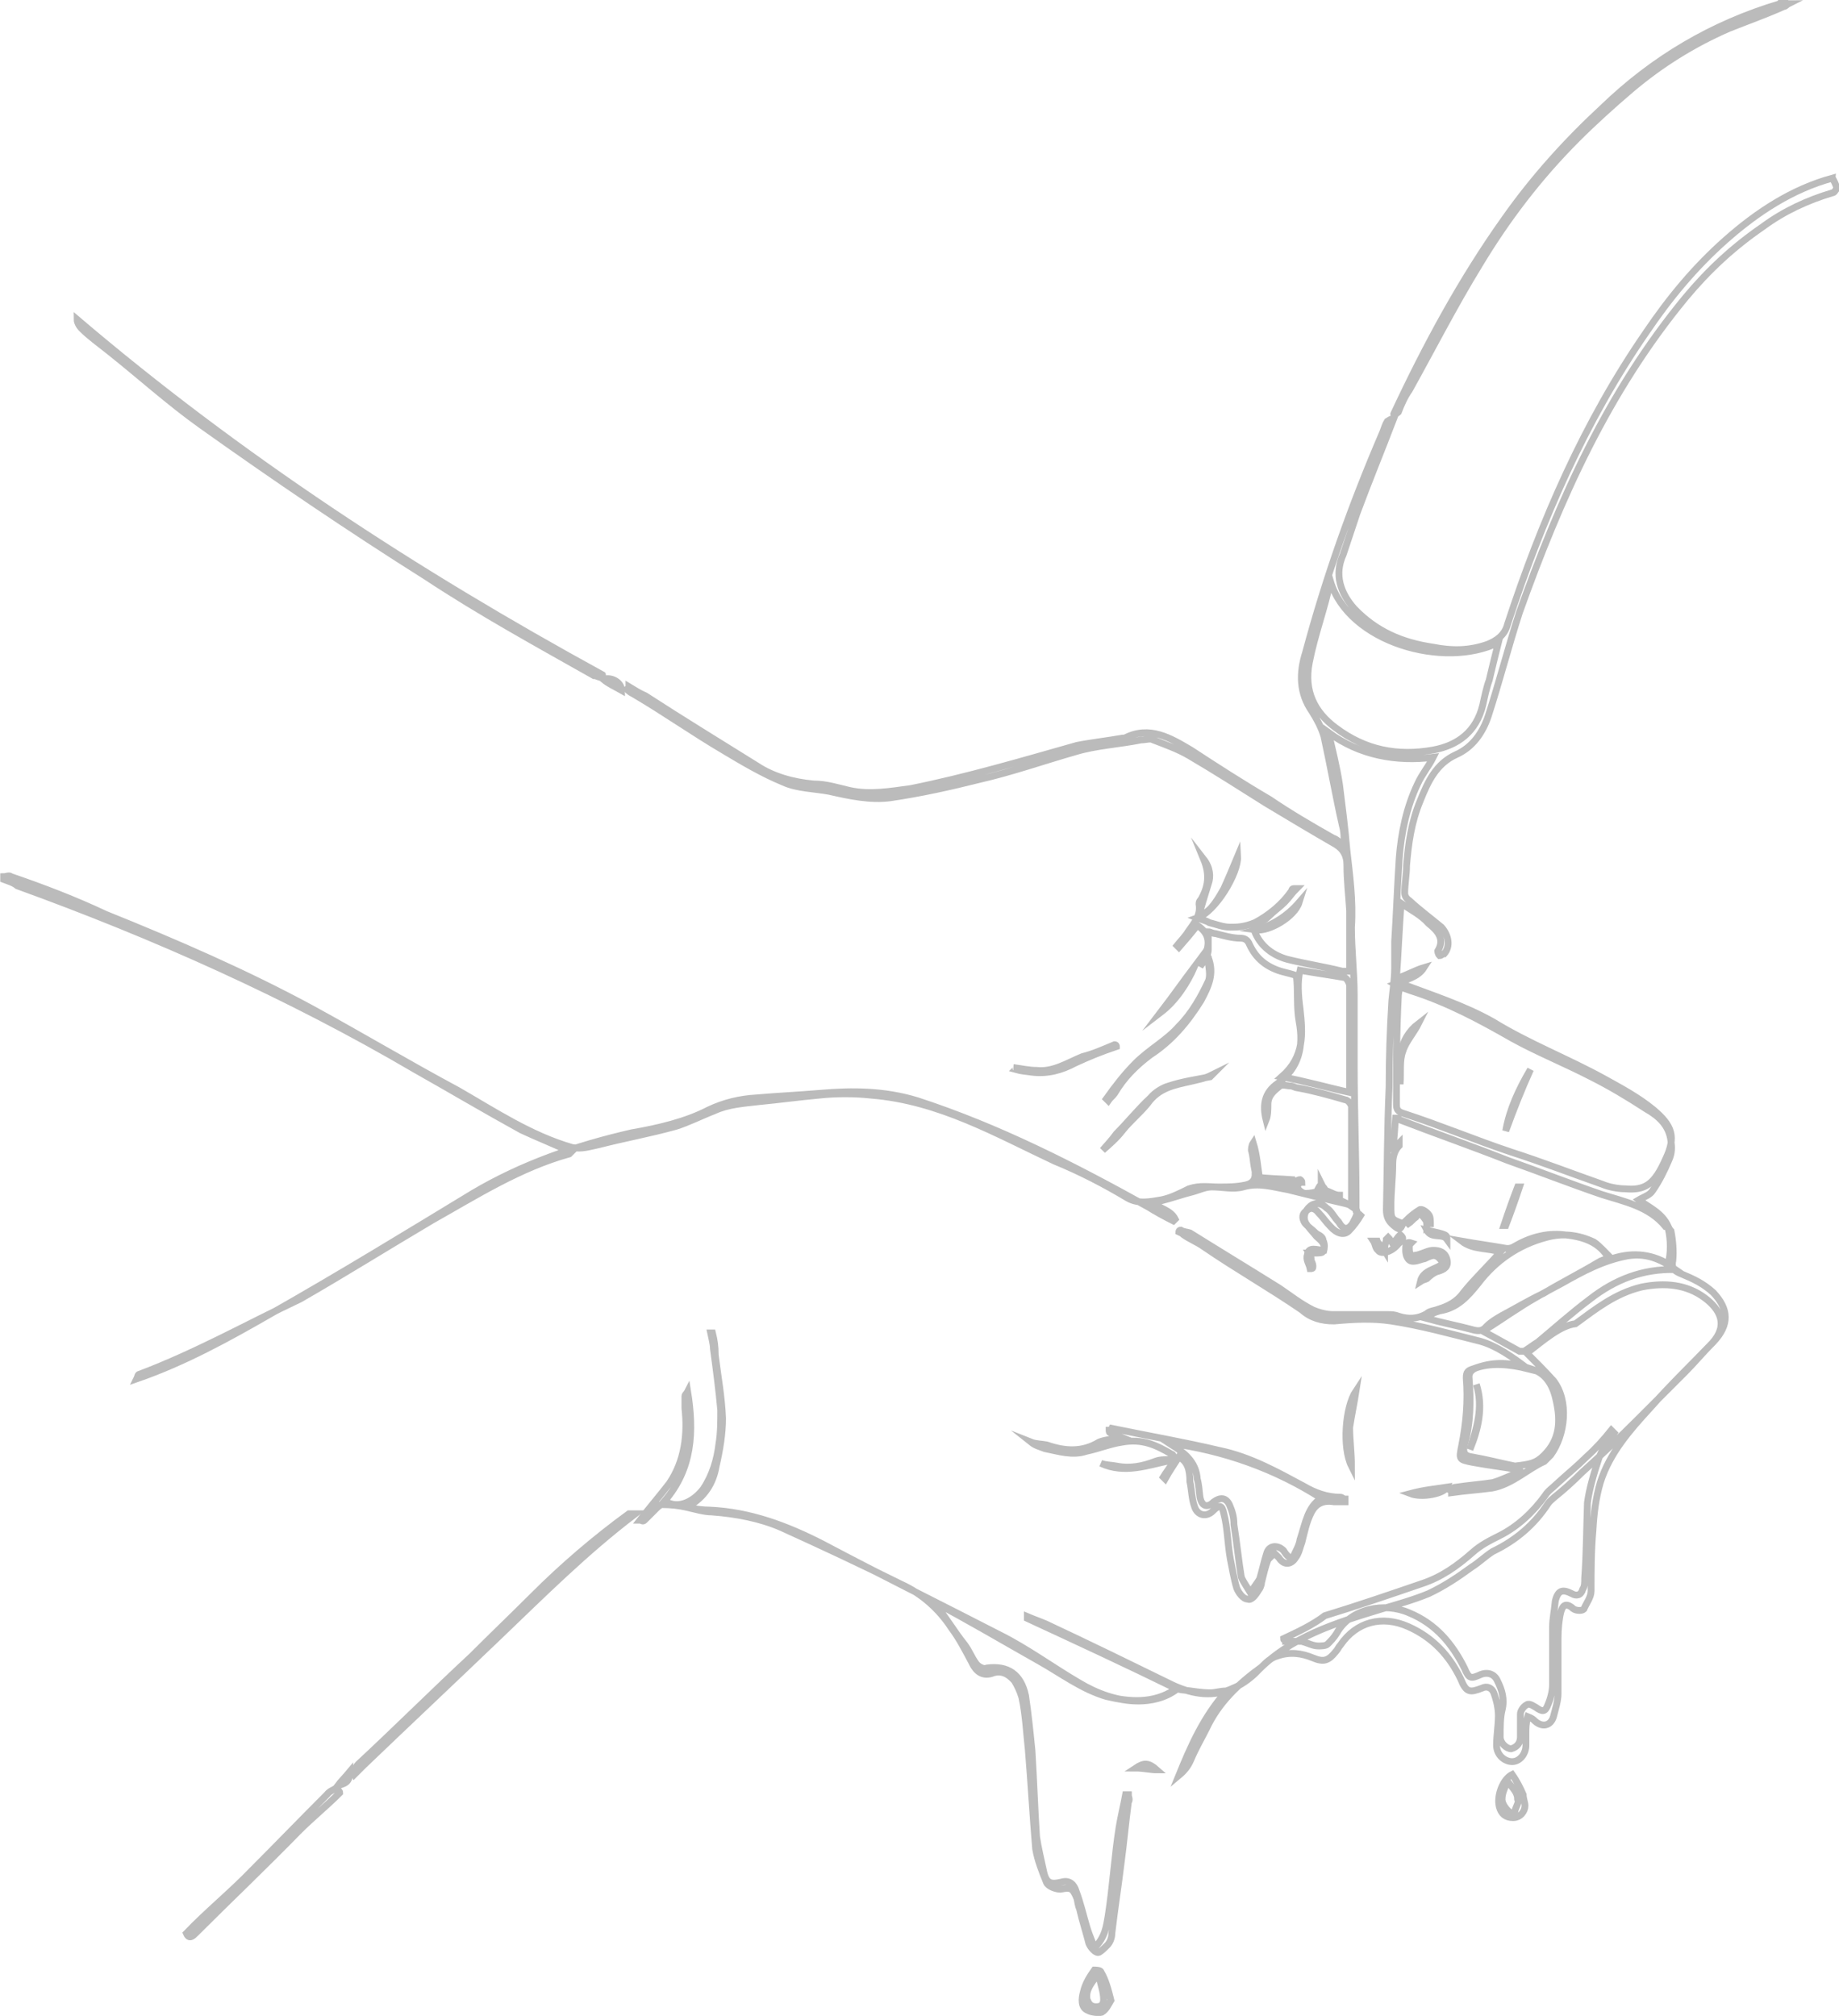 <?xml version="1.0" encoding="utf-8"?>
<!-- Generator: Adobe Illustrator 21.1.0, SVG Export Plug-In . SVG Version: 6.00 Build 0)  -->
<svg version="1.1" id="Layer_1" xmlns="http://www.w3.org/2000/svg" xmlns:xlink="http://www.w3.org/1999/xlink" x="0px" y="0px"
	 width="200.3px" height="219.6px" viewBox="0 0 200.3 219.6" style="enable-background:new 0 0 200.3 219.6;" xml:space="preserve"
	>
<style type="text/css">
	.st0{fill:none;stroke:#BBBBBB;stroke-width:0.743;stroke-miterlimit:10;}
</style>
<g id="burn-water">
	<path class="st0" d="M199.6,19.4c-4.4,1.2-8.2,3.7-11.6,6.7s-6.2,6.4-8.7,10.1c-6.7,9.7-11.4,20.5-15.1,31.8
		c-0.3,1.2-1.2,1.8-2.2,2.2c-2,0.7-3.9,0.7-5.9,0.3c-3.4-0.5-6.2-1.7-8.6-4.2c-1.5-1.7-2.2-3.7-1.2-5.9c0.5-1.5,1-3,1.5-4.5
		c1.3-3.5,2.7-6.9,4-10.3c-0.3,0-0.5,0.2-0.7,0.3c-0.2,0.3-0.3,0.7-0.5,1.2c-3.4,7.9-6.2,15.8-8.4,24c-0.7,2.2-0.7,4.4,0.7,6.4
		c0.5,0.8,1,1.7,1.3,2.7c0.7,3.2,1.3,6.6,2,9.7c0.2,0.7,0.2,1.3,0.2,2.2c-0.5-0.3-0.8-0.7-1.2-0.8c-2.3-1.3-4.7-2.7-6.9-4.2
		c-2.9-1.7-5.7-3.5-8.6-5.4c-2.2-1.3-4.5-2.7-7.2-1.3h-0.2c-1.7,0.3-3.5,0.5-5,0.8c-6,1.7-12.1,3.5-18.1,4.7
		c-2.2,0.3-4.5,0.7-6.7,0.2c-1.3-0.3-2.5-0.7-3.9-0.7c-2.2-0.2-4.4-0.8-6.2-2c-4-2.5-8.1-5-12.1-7.6c-0.7-0.3-1.3-0.7-1.8-1
		c0,0.2-0.2,0.2-0.2,0.3c0.2,0.2,0.3,0.3,0.7,0.5c3.4,2,6.5,4.2,9.9,6.2c2,1.2,4.2,2.5,6.4,3.4c1.5,0.7,3.4,0.7,5,1
		c2.2,0.5,4.5,1,6.7,0.7c3.4-0.5,6.5-1.2,9.7-2c3.5-0.8,6.9-2,10.4-3c2.3-0.7,4.7-0.8,7.2-1.3c0.5,0,1-0.2,1.3,0
		c1.3,0.5,2.7,1,3.9,1.7c2.9,1.7,5.7,3.5,8.4,5.2c2.5,1.5,5,3,7.6,4.5c0.8,0.5,1.2,1.2,1.2,2.2c0,1.7,0.2,3.4,0.3,5
		c0,2.2,0,4.4,0,6.6c-0.3,0-0.7,0-0.8,0c-2-0.5-4-0.8-6-1.3c-1.8-0.5-3.2-1.7-3.7-3.5c0.5-0.3,1.2-0.7,1.7-1.2
		c0.5-0.5,1.2-1,1.7-1.5s0.8-1,1.3-1.5c-0.2,0-0.3,0-0.3,0c-0.2,0-0.2,0.2-0.2,0.2c-1,1.5-2.5,2.7-4,3.5c-1.2,0.5-2,0.5-2.7,0.5
		c-0.8,0-1.5-0.3-2.3-0.5c-0.3-0.2-0.8-0.3-1.3-0.5c2-0.7,4.5-4.9,4.4-6.7c-0.5,1.2-1,2.4-1.5,3.5c-1,1.8-1.7,2.7-2.7,2.9
		c0.3-1.2,0.7-2.4,1-3.4c0.3-0.8,0.2-1.8-0.5-2.7c0.7,1.7,0.5,3-0.3,4.4c-0.2,0.2-0.2,0.3-0.2,0.5c0.2,1.2-0.5,2-1.2,3
		c-0.3,0.5-0.8,1-1.2,1.5l0.2,0.2c0.7-0.8,1.3-1.5,2-2.4c2,1.3,1,3,0.3,4.5c0.2-0.3,0.5-0.7,0.7-0.8h0.2c0,0.8,0.3,1.7,0,2.4
		c-0.8,1.7-1.8,3.5-3.2,4.9c-1.3,1.5-3.2,2.5-4.7,4c-1.2,1.2-2.2,2.5-3.2,3.9l0.2,0.2c0.2-0.3,0.5-0.5,0.7-0.8c1-1.7,2.3-3,3.9-4.2
		c2.3-1.5,4-3.5,5.5-5.9c0.8-1.5,1.5-2.9,0.8-4.7c-0.2-0.2,0-0.5,0-0.8c0-0.7,0-1.3,0-2c0.2,0,0.5,0.2,0.8,0.2
		c0.8,0.2,1.8,0.5,2.7,0.5c0.5,0,0.8,0.2,1,0.7c0.7,1.5,1.8,2.4,3.4,2.9c0.7,0.2,1.3,0.3,1.7,0.5c0.2,1.7,0,3.4,0.3,5
		c0.5,2.7,0,5-2.3,6.7c-1.5,1-1.7,2.4-1.3,4c0.2-0.5,0.2-1.2,0.2-1.7c0-1,0.7-1.5,1.3-2c0.3-0.2,0.8,0,1.2,0c0.2,0,0.5,0.2,0.7,0.2
		c1.7,0.3,3.5,0.8,5.2,1.3c0.3,0,0.7,0.5,0.7,0.8c0,3.5,0,7.1,0,10.8c-1-0.7-2.3-0.8-3-2c-0.2-0.2-0.2-0.3-0.3-0.5
		c0,0.2-0.2,0.3-0.3,0.5c0.2,0,0.2,0.2,0.3,0.3c-0.7,0.2-1.2,0.3-1.7,0.3c-0.3,0-0.7-0.3-0.8-0.5c-0.2-0.2,0-0.5,0.2-0.7h0.2
		c0-0.2-0.2-0.3-0.2-0.3c-0.2,0-0.5,0.2-0.7,0.3l-0.2,0.2c-1.2-0.2-2.3-0.3-3.5-0.5c-0.2-1.3-0.3-2.7-0.7-4
		c-0.2,0.3-0.2,0.7-0.2,0.8c0.2,0.7,0.2,1.3,0.3,1.8c0.3,1.2,0,1.8-1,2c-1,0.2-1.8,0.2-2.9,0.2c-1,0-2-0.2-3.2,0.2c-1,0.5-2,1-3,1.2
		c-1.2,0.2-2.5,0.5-3.7-0.2c-2.5-1.5-5.2-2.9-7.9-4c-6.4-3-12.6-6.6-20-7.2c-1.8-0.2-3.9-0.2-5.7,0c-2.2,0.2-4.4,0.5-6.5,0.7
		c-1.7,0.2-3.4,0.3-4.9,1c-1.3,0.5-2.9,1.3-4.2,1.7c-2.9,0.8-5.7,1.3-8.4,2c-1,0.2-1.8,0.5-2.9,0.3c-4.5-1.3-8.4-3.9-12.4-6.2
		c-5.4-2.9-10.6-6-15.9-8.9c-7.2-3.9-14.8-7.2-22.5-10.3C8.1,98,4.7,96.7,1.2,95.5c-0.2-0.2-0.5,0-0.8,0c0,0.2,0,0.2,0,0.3
		c0.5,0.2,1,0.3,1.5,0.7c14.9,5.4,29.5,11.9,43.3,20c3.9,2.2,7.6,4.4,11.6,6.6c1.7,0.8,3.5,1.5,5.4,2.4l-0.2,0.2
		c-5.4,1.5-10.1,4.5-14.9,7.2c-4.9,2.9-9.7,5.9-14.4,8.6c-5.7,2.7-11.4,5.9-17.5,8.2c-0.2,0-0.2,0.3-0.3,0.5
		c5.2-1.8,9.9-4.4,14.6-7.1c7.4-4.2,14.6-8.6,22-13.1c5.4-3.2,11.2-5.2,17.3-6.6c2.9-0.5,5.9-1.2,8.4-2.5c1.7-0.8,3.4-1.2,5.2-1.3
		c2.3-0.2,4.5-0.3,6.9-0.5c3.5-0.3,7-0.3,10.6,0.8c8.9,2.9,17.1,7.1,25.2,11.6c0.8,0.5,1.7,1,2.7,1.5l0.2-0.2
		c-0.5-1-1.8-1.2-2.5-1.8c0.3,0,0.7-0.2,1-0.2c1.2-0.3,2.3-0.7,3.5-1c0.7-0.2,1.3-0.5,2-0.5c1.2,0,2.3,0.3,3.4,0
		c1.7-0.5,3.2,0,4.9,0.3c2,0.5,4,1,6.2,1.5c0.7,0.2,1.3,0.3,1.3,1c0,0.3-0.3,0.8-0.5,1.2c-0.5,0.7-1,0.7-1.5-0.2
		c-0.5-0.5-0.8-1.2-1.3-1.5c-0.5-0.5-1.2-0.7-1.8-0.2s-0.8,1.2-0.5,1.8c0.3,0.5,0.8,1,1.2,1.5c0.3,0.3,1,0.7,0.8,1.5
		c-0.7,0-1.7-0.5-1.8,0.5c-0.2,0.5,0.2,1,0.3,1.5c0.2,0,0.3,0,0.3-0.2c0-0.2,0-0.3-0.2-0.7c0-0.3,0-0.5-0.2-0.8c0.2,0,0.5,0,0.7,0
		c0.3,0,0.8,0,0.8-0.2c0.2-0.3,0.2-0.8,0-1.2c0-0.3-0.3-0.5-0.7-0.7c-0.5-0.5-1-0.8-1.3-1.2c-0.3-0.5-0.3-1,0.2-1.3
		c0.5-0.5,1-0.2,1.3,0.2c0.5,0.5,0.8,1,1.3,1.5c0.7,0.8,1.5,1,2,0.5c0.5-0.5,1-1.2,1.3-1.7c-0.2-0.2-0.5-0.3-0.5-0.5
		c0-0.5,0-1,0-1.5c0-4.7-0.2-9.4-0.2-14.3c0-2.5,0-5,0-7.7c0-2.5-0.3-4.9-0.3-7.4c0.2-2.9-0.2-5.7-0.5-8.4c-0.2-2.4-0.5-4.7-0.8-7.1
		c-0.3-2-0.8-3.9-1.2-5.7c3.4,2.5,7.4,3.2,11.4,2.7c-0.5,1-1.2,1.8-1.7,2.9c-1.2,2.5-1.8,5.4-2,8.1c-0.2,3-0.3,6-0.5,9.1
		c0,1,0,1.8,0,2.9c0,1.2-0.2,2.4-0.3,3.5c-0.2,3.2-0.3,6.2-0.3,9.4c-0.2,4.5-0.2,8.9-0.3,13.4c0,0.7,0.2,1.2,0.8,1.7s0.7,0.5,1-0.2
		c-1.3-0.5-1.3-0.5-1.3-2s0.2-3,0.2-4.5c0-0.8,0.2-1.5,0.7-2c0,0,0-0.2,0-0.3c-0.2,0.2-0.3,0.3-0.7,0.5c0.2-1.2,0.2-2.2,0.3-3.2
		c0.2,0,0.3,0,0.5,0.2c3.9,1.5,7.9,2.9,11.7,4.4c3.4,1.2,6.7,2.5,10.2,3.7c2.5,0.8,5.2,1.3,7,3.5c0,0,0.2,0,0.3,0
		c-0.7-1.5-2-2-3.2-2.9c0.5-0.3,1.2-0.5,1.5-1c0.7-1,1.3-2.2,1.8-3.4c0.3-0.7,0.3-1.3,0.2-2c-0.2-1.7-1.3-2.7-2.7-3.5
		c-2-1.3-4-2.5-6-3.5c-2.9-1.5-5.9-2.7-8.6-4.2c-3.5-2-7-3.9-11.1-5.2c-0.5-0.2-1-0.3-1.7-0.7c1.2-0.5,2.5-0.7,3.2-1.8
		c-1,0.3-1.8,0.8-3,1.2c0.2-2.9,0.3-5.4,0.5-8.2c1.2,0.8,2.2,1.3,3,2.2c1,0.8,1.8,1.7,1,3c0,0,0,0.3,0.2,0.5c0.2,0,0.3-0.2,0.5-0.2
		c0.7-0.8,0.5-2-0.3-2.9c-1.2-1-2.3-1.8-3.5-2.9c-0.3-0.2-0.5-0.5-0.5-0.8c0-1,0.2-2,0.2-3c0.2-2.4,0.5-4.7,1.5-7.1
		c0.8-2,1.7-4,3.9-5c1.8-0.8,2.9-2.4,3.5-4.2c1.2-3.7,2.2-7.6,3.4-11.3c4.4-12.3,9.6-24,18.1-34.3c2.5-3,5.2-5.5,8.4-7.7
		c2.3-1.7,4.9-2.9,7.6-3.7c0.2,0,0.3-0.3,0.5-0.5C199.7,19.5,199.6,19.5,199.6,19.4z M140.7,129.3c-1.3-0.3-2.7-0.7-4-0.8
		c0-0.2,0-0.2,0-0.3c1.3,0.2,2.7,0.2,4,0.3V129.3z M145.9,130.6c-0.8-0.2-1.7-0.3-2.7-0.7c1.2-0.7,1.8,0.3,2.7,0.3
		C145.9,130.4,145.9,130.4,145.9,130.6z M147,107.4c0,2.7,0,5.2,0,7.9c0,1.2,0,2.4,0,3.7c-2.3-0.5-4.7-1.2-7.4-1.7
		c2.5-2.2,2.3-4.7,2-7.4c-0.2-1.5-0.3-3,0-4.2c1.7,0.3,3.2,0.5,4.9,0.8C146.7,106.6,147,107.1,147,107.4z M152.3,108.6
		c0-0.5,0.2-1,0.2-1.5c3.4,1.3,6.9,2.4,10.1,4.2c3.9,2.4,8.1,4,12.1,6.2c1.8,1,3.7,2,5.4,3.4c2,1.7,2.5,2.9,1.3,5.4
		c-1.2,2.7-2.2,3.4-4.4,3.2c-0.8,0-1.8-0.2-2.5-0.5c-3.4-1.2-6.5-2.4-9.9-3.5c-3.9-1.3-7.7-2.9-11.7-4.2c-0.7-0.2-0.8-0.5-0.8-1
		C152.1,116.3,152.1,112.5,152.3,108.6z M162.2,74.1c-0.3,0.8-0.5,1.8-0.7,2.7c-0.7,2.9-2.7,4.4-5.4,4.9c-3.9,0.7-7.4,0-10.6-2.4
		c-2.3-1.7-3.5-4-2.9-7.1s1.7-5.9,2.3-8.9c2,6.7,12.4,9.6,18.3,6.7C162.8,71.6,162.5,72.8,162.2,74.1z"/>
	<path class="st0" d="M166.3,147.4c1,1,2,2,2.9,3c1.7,2.2,1.3,5.9-0.3,8.1c-0.2,0.2-0.5,0.5-0.7,0.7c-1.8,0.8-3.5,2.5-5.7,2.9
		c-1.5,0.2-3,0.3-4.4,0.5c0-0.2,0-0.2-0.2-0.3c0.2-0.2,0.5-0.3,0.7-0.3c1.3-0.2,2.7-0.3,4-0.5c1-0.3,2-0.8,3-1.2c0,0,0-0.2-0.2-0.2
		c-1.7-0.3-3.4-0.5-5-0.8c-1.5-0.3-1.5-0.3-1.2-1.8c0.5-2.5,0.7-4.9,0.5-7.4c0-0.7,0.2-0.8,0.8-1c1.8-0.7,3.9-0.5,5.9,0
		c-1.7-1.3-3.4-2.5-5.2-3c-3.2-0.8-6.4-1.7-9.7-2.2c-2-0.3-4-0.2-6.2,0c-1.3,0-2.5-0.3-3.5-1.2c-3.5-2.4-7.2-4.5-10.7-6.9
		c-0.7-0.5-1.5-0.8-2.2-1.3c-0.2-0.2-0.3-0.2-0.5-0.3c0,0,0-0.2,0.2-0.2c0.3,0.2,0.7,0.2,1,0.3c3.2,2,6.5,4,9.7,6
		c1.2,0.8,2.3,1.7,3.7,2.4c0.7,0.3,1.5,0.5,2.2,0.5c2,0,3.9,0,5.9,0c0.5,0,0.8,0,1.3,0.2c1,0.3,2,0.3,3-0.3c0.3-0.3,0.8-0.3,1.3-0.5
		c1-0.3,2-0.8,2.7-1.8c1.2-1.5,2.7-2.9,4-4.4c-1.3-0.5-2.9-0.2-4.2-1.2c1.7,0.3,3.2,0.5,4.9,0.8c0.2,0,0.5,0,0.8-0.2
		c1.7-1,3.5-1.5,5.4-1.3c2,0.2,3.9,0.7,5,2.7c2.2-0.8,4.4-0.7,6.4,0.5c0.3-1.3,0.3-2.5,0-3.9c0.2,0.2,0.3,0.3,0.3,0.3
		c0.2,1,0.3,2.2,0.2,3.2c-0.2,1,0.3,1.2,1,1.5c1.2,0.5,2.3,1,3.4,2c1.7,1.8,1.8,3.5,0,5.4c-2.3,2.4-4.7,4.7-6.9,7.2
		c-2.2,2.4-4.4,4.9-5.4,8.1c-0.5,1.7-0.7,3.4-0.8,5.2c-0.2,2.2-0.2,4.4-0.2,6.6c0,0.7-0.5,1.3-0.8,2c-0.2,0.2-1,0.2-1.3-0.2
		c-0.7-0.5-1-0.2-1.2,0.5c-0.2,0.8-0.3,1.8-0.3,2.9c0,2,0,4,0,6c0,0.8-0.3,1.7-0.5,2.5c-0.3,1-1.2,1.2-2,0.5
		c-0.2-0.2-0.3-0.3-0.8-0.5c-0.2,0.7-0.2,1.3-0.2,1.8c0,0.5,0,1,0,1.3c0,1-0.7,1.8-1.5,1.8c-0.8,0-1.7-0.7-1.7-1.8
		c0-1,0.2-2.2,0.2-3.2c0-0.8-0.2-1.7-0.5-2.5c-0.2-0.5-0.7-0.8-1.3-0.5c-1.3,0.5-1.7,0.5-2.3-1c-1.2-2.5-3-4.5-5.7-5.7
		c-2.9-1.3-5.7-0.5-7.4,2c-0.2,0.2-0.3,0.5-0.5,0.7c-0.8,1-1.3,1.2-2.5,0.7c-1.2-0.5-2.5-0.7-3.9-0.2c-0.7,0.2-1.2,0.7-1.7,1.2
		c-2.5,1.8-4.7,3.9-6,6.7c-0.5,1-1.2,2.2-1.7,3.4c-0.3,0.7-0.7,1.2-1.3,1.7c1.3-3.2,2.7-6.4,5.2-9.2c-0.7,0-1.2,0.2-1.8,0.2
		c-1,0-2-0.2-2.9-0.3c-0.3,0-0.7-0.2-1,0c-2.3,1.5-4.9,1.3-7.4,0.7c-2.7-0.8-4.9-2.5-7.4-3.9c-3.9-2.2-7.6-4.4-11.4-6.4l0,0
		c1.2,1.5,2.2,3.2,3.4,4.7c0.5,0.7,0.7,1.3,1.2,2c0.2,0.3,0.8,0.7,1.2,0.5c2.3-0.3,3.7,0.7,4.2,3c0.3,2,0.5,4,0.7,6
		c0.2,3.2,0.3,6.4,0.5,9.4c0.2,1.3,0.5,2.5,0.8,3.9c0.3,1.2,0.8,1.3,2,1c0.8-0.2,1.3,0.3,1.5,1c0.5,1.3,0.8,2.7,1.2,4
		c0.2,0.7,0.5,1.3,0.8,2.2c1.2-1.2,1.3-2.4,1.5-3.5c0.5-3.2,0.7-6.6,1.2-9.7c0.2-1.2,0.5-2.4,0.7-3.5c0.2,0,0.2,0,0.3,0
		c0,0.3,0.2,0.5,0,0.8c-0.3,2.2-0.5,4.5-0.8,6.7c-0.3,2.5-0.7,5-1,7.6c0,0.5-0.2,1-0.5,1.3s-0.8,0.8-1,0.8c-0.3,0-0.8-0.5-1-1
		c-0.3-1.2-0.7-2.4-1-3.7c-0.2-0.5-0.2-0.8-0.3-1.2c-0.5-1.2-0.7-1.2-1.8-1c-0.5,0-1.3-0.3-1.5-0.7c-0.5-1.2-1-2.5-1.2-3.7
		c-0.3-3.5-0.5-7.2-0.8-10.8c-0.2-1.8-0.3-3.9-0.7-5.7c-0.2-0.7-0.5-1.3-0.8-1.8c-0.7-0.8-1.5-1.2-2.5-0.8c-1,0.3-1.7-0.2-2.2-1.3
		c-0.7-1.3-1.3-2.5-2.2-3.7c-1.3-2-3.2-3.7-5.4-4.7c-4.4-2.2-8.7-4.2-13.1-6.2c-2.3-1-4.9-1.5-7.6-1.7c-0.8,0-1.8-0.3-2.7-0.5
		c-0.8-0.2-1.8-0.3-2.7-0.3c-0.2,0-0.5,0.3-0.7,0.5c-0.3,0.3-0.8,0.8-1.2,1.2c-0.2,0.2-0.3,0-0.5,0c1-1.3,2.2-2.7,3.2-4
		c1.7-2.5,2-5.4,1.7-8.2c0-0.5,0-1,0-1.3c0-0.2,0.2-0.3,0.3-0.5c0.7,4.4,0.5,8.4-2.5,11.9c1.5,1,3.2,0,4.2-1.3
		c1-1.5,1.5-3.2,1.7-4.9c0.2-1.2,0.2-2.4,0.2-3.7c-0.2-2.2-0.5-4.5-0.8-6.7c0-0.5-0.2-1.2-0.3-1.7h0.2c0.2,0.8,0.3,1.5,0.3,2.4
		c0.3,2.4,0.7,4.5,0.8,6.9c0,1.7-0.3,3.5-0.7,5.2c-0.3,1.8-1.2,3.4-3.2,4.5c1,0.2,1.8,0.3,2.5,0.3c4.4,0.2,8.4,1.7,12.3,3.7
		c6.4,3.4,12.9,6.6,19.3,9.9c3,1.5,5.7,3.5,8.6,5.2c2,1.2,4.2,2,6.5,2c1.3,0,2.9-0.3,4.2-1.3c-5.5-2.7-10.9-5.2-16.3-7.7v-0.2
		c0.7,0.3,1.3,0.5,2,0.8c4.7,2.2,9.2,4.4,13.9,6.7c2.2,1,4.4,1.3,6.5,0.3c0.8-0.3,1.8-1,2.5-1.7c3.7-3.9,8.7-5.4,13.6-6.9
		c1.7-0.5,3.5-1,5.2-1.7c1.7-0.8,3.2-1.8,4.7-2.9c0.8-0.5,1.5-1.2,2.3-1.7c2.5-1.2,4.5-2.9,6-5.2c0.2-0.3,0.5-0.5,0.7-0.7
		c1-0.8,2-1.7,3-2.7c2-1.8,4-3.7,6-5.7c1.7-1.7,3.5-3.5,5.2-5.2c1-1,2-2.2,3-3.2c1.8-2,0.8-3.7-0.8-4.9c-2-1.5-4.4-1.7-6.9-1.2
		c-2.9,0.7-5,2.4-7.2,4C169.9,144.4,168,146.1,166.3,147.4z M139.8,178.5c0,0.2,0.2,0.2,0.2,0.3c0.7,0,1.3,0,1.8,0
		c0.7,0.2,1.2,0.5,1.8,0.5c0.3,0,0.8,0,1-0.2c0.3-0.3,0.7-0.7,1-1.2c1.5-2.7,5.2-3.4,7.9-2.2c2.9,1.2,4.7,3.4,6,6
		c0.5,1.2,0.7,1.2,1.8,0.7c0.8-0.3,1.5,0,1.8,0.7c0.5,1,0.8,2,0.5,3.2c-0.2,0.8-0.2,1.8-0.2,2.9c0,0.7,0.7,1.3,1.2,1.3
		c0.7-0.2,1-0.7,1-1.3c0-0.8,0-1.7,0-2.5c0-0.3,0.3-0.8,0.7-1c0.3-0.2,0.8,0.2,1,0.3c0.7,0.5,1,0.5,1.3-0.3c0.3-0.7,0.5-1.5,0.5-2.2
		c0-2,0-4,0-6.2c0-1,0.2-1.8,0.3-2.9c0.3-1.2,0.8-1.3,1.8-0.8c0.5,0.3,1,0.2,1.2-0.5c0.2-0.3,0.2-0.7,0.2-1.2
		c0.2-2.7,0.2-5.5,0.3-8.2c0.2-1.5,0.7-3.2,1.2-4.7c0.3-1,1-2,1.7-2.9c-0.2-0.2-0.2-0.2-0.3-0.3c-0.8,1-1.7,2-2.7,2.9
		c-1,1-2,1.8-3.2,2.9c-0.5,0.5-1,0.8-1.3,1.3c-1.3,1.8-3,3.4-5,4.4c-1,0.5-2,1-2.9,1.8c-1.7,1.5-3.4,2.7-5.5,3.4
		c-3.5,1.2-7,2.4-10.6,3.5C143,177,141.3,177.8,139.8,178.5z M165,159.7c1.7-0.2,2.3-0.3,3.2-1.2c1.7-1.7,1.8-3.7,1.3-5.9
		c-0.3-1.5-1-2.9-2.5-3.4c-2-0.7-4-1-6.2-0.2c-0.5,0.2-0.8,0.5-0.8,1c0.2,2.5,0.2,5-0.5,7.4c-0.2,0.8,0,1.2,0.8,1.3
		C162,159,163.5,159.4,165,159.7z M155.3,143.6c1.8,0.5,3.4,0.8,4.9,1.2c0.7,0.2,1.2,0.3,1.7-0.3c0.5-0.5,1-0.8,1.7-1.2
		c1.5-0.8,3-1.7,4.5-2.4c2-1.2,4-2.2,6-3.4c0.3-0.2,0.7-0.3,1.3-0.5c-0.7-0.7-1.2-1.3-1.8-1.7c-1.7-0.8-3.4-1-5.2-0.5
		c-3,0.8-5.5,2.5-7.4,5c-1.2,1.5-2.3,2.7-4.2,3C156.1,143,155.8,143.2,155.3,143.6z M182.5,138.3c-1.7-1.2-3.2-1.8-5.2-1.5
		c-2.7,0.5-4.9,1.7-7.2,3c-1.5,0.8-3.2,1.7-4.7,2.7c-1.3,0.8-2.5,1.7-3.9,2.5c1.5,0.8,2.7,1.5,4,2.2c0.2,0,0.3,0,0.5,0
		c0.5-0.3,1-0.7,1.5-1c1.8-1.5,3.7-3.2,5.7-4.7C175.9,139.4,178.9,138.2,182.5,138.3z"/>
	<path class="st0" d="M128.4,158.7c-0.5,0.8-1,1.5-1.5,2.4l-0.2-0.2c0.3-0.5,0.7-1,1-1.5c0-0.2,0-0.2-0.2-0.3
		c-2.5,0.5-5,1.5-7.6,0.3c0.5,0.2,1.2,0.2,1.7,0.3c1.5,0.3,2.9,0,4.2-0.5c0.5-0.2,1-0.2,1.5-0.2c0.2,0,0.3-0.2,0.5-0.3
		c0,0,0-0.3-0.2-0.3c-1.7-1-3.2-1.7-5.4-1.3c-1.3,0.2-2.5,0.7-3.9,1c-1.5,0.5-3,0-4.5-0.3c-0.5-0.2-1-0.3-1.5-0.7
		c0.5,0.2,1.2,0.2,1.7,0.3c2,0.7,3.9,0.8,5.7-0.3c0.7-0.3,1.5-0.3,2.5-0.5c-0.5-0.2-0.8-0.3-1.2-0.5c-0.2,0-0.2-0.2-0.2-0.3
		c0.2,0,0.3-0.2,0.3-0.2c3.9,0.8,7.9,1.5,11.7,2.4c3.4,0.7,6.4,2.4,9.2,3.9c1.2,0.7,2.5,1.2,4,1.2c0.2,0,0.3,0.2,0.5,0.2
		c0,0.2,0,0.2,0,0.3c-0.3,0-0.8,0-1.2,0c-1.2-0.2-2,0.2-2.5,1.2c-0.5,1-0.7,2-1,3.2c-0.2,0.5-0.3,1.2-0.7,1.7
		c-0.5,0.8-1.3,0.8-1.8,0c-0.2-0.2-0.3-0.3-0.5-0.5c-0.2,0.2-0.5,0.5-0.7,0.7c-0.3,0.8-0.5,1.7-0.7,2.5c0,0.3-0.2,0.7-0.3,0.8
		c-0.3,0.5-0.8,1.2-1.2,1c-0.5,0-1-0.7-1.2-1.2c-0.3-1-0.5-2.2-0.7-3.2c-0.3-1.7-0.3-3.4-0.7-4.9c-0.2-1-0.5-1-1.2-0.3
		c-0.7,0.7-1.7,0.5-2-0.5c-0.3-0.8-0.3-1.8-0.5-2.7C129.6,160,129.3,159.2,128.4,158.7z M143.9,163.2c-5-3.2-10.6-5.2-16.6-6
		c0.3,0.2,0.5,0.3,0.8,0.5c1.2,0.8,2.2,1.8,2.3,3.4c0.2,0.7,0.2,1.3,0.3,2c0.2,1,0.8,1.2,1.5,0.5c0.7-0.5,1.3-0.5,1.7,0.3
		c0.3,0.7,0.5,1.3,0.5,2.2c0.3,1.8,0.5,3.9,0.8,5.7c0.2,0.5,0.7,1.2,1,1.7c0.3-0.5,0.7-1,1-1.5c0.3-1,0.5-2,0.8-2.9
		c0.3-0.8,1.2-0.8,1.8-0.2c0.2,0.3,0.3,0.5,0.7,0.8c0.2,0,0.2,0,0.3,0c0.3-0.7,0.7-1.3,0.8-2C142.2,165.9,142.4,164.2,143.9,163.2z"
		/>
	<path class="st0" d="M65.5,73.8c-0.3,0-0.5-0.2-0.8-0.2c-6.2-3.5-12.4-6.9-18.3-10.8C38,57.5,29.9,52,21.9,46.3
		c-3.5-2.5-6.7-5.4-10.1-8.1c-1-0.8-2-1.5-2.9-2.4c-0.3-0.3-0.5-0.7-0.5-1c17.6,15,36.9,27.6,57.2,38.7
		C65.7,73.5,65.5,73.6,65.5,73.8z M152.3,44.9c0.3-0.8,0.7-1.7,1.2-2.4c2.5-4.5,4.9-9.2,7.6-13.6c3-5,6.5-9.6,10.7-13.8
		c1.8-1.8,3.9-3.7,5.9-5.4c3.2-2.7,6.7-4.9,10.6-6.6c2-0.8,4-1.5,6-2.4c0.2,0,0.3-0.2,0.5-0.3c-0.2,0-0.3-0.2-0.7-0.2
		c0,0-0.2,0-0.2,0.2c-7.4,2.2-13.8,6-19.3,11.3c-4,3.7-7.6,7.7-10.7,12.1c-4.7,6.6-8.6,13.8-12.1,21.3
		C151.7,45.1,152.1,45.1,152.3,44.9z M38.6,193.3c0.3-0.3,0.7-0.7,1-1c4.9-4.7,9.9-9.4,14.8-14.1c4.7-4.5,9.4-9.2,14.8-13.3
		c-0.3,0-0.5,0-0.7,0c-3.7,2.7-7.2,5.7-10.4,8.9c-2.2,2.2-4.5,4.4-6.7,6.6c-4.2,3.9-8.2,7.9-12.4,11.8c-0.2,0.2-0.3,0.5-0.5,0.8
		C38.5,193.1,38.5,193.1,38.6,193.3z M36.6,194.8c-0.3,0.2-0.7,0.3-1,0.7c-2.7,2.7-5.4,5.5-8.1,8.2c-2.3,2.4-4.9,4.5-7.2,6.9
		c0.3,0.7,0.7,0.3,1,0c3.7-3.7,7.6-7.4,11.2-11.1c1.5-1.5,3-2.7,4.5-4.2C37,195.1,36.8,195,36.6,194.8z M119.9,214.8
		c0-0.2-0.7-0.2-0.7-0.2c-0.5,0.7-1,1.5-1.2,2.4c-0.2,0.7-0.3,1.7,0.5,2c0.3,0.2,1.2,0.3,1.5,0.2c0.5-0.3,0.7-0.8,1-1.3
		C120.7,216.7,120.4,215.6,119.9,214.8z M120.2,217.8c0,0.5-0.2,0.8-0.8,0.8s-0.8-0.3-1-0.8c-0.2-1,0.5-1.8,1-2.5c0.2,0,0.2,0,0.3,0
		C119.9,216.2,120.2,217,120.2,217.8z M163.3,196.8c0.2,0.8,0.7,1.2,1.5,1.2s1.3-0.7,1.3-1.3c0-0.3-0.2-0.8-0.2-1.2
		c-0.3-0.7-0.7-1.5-1.2-2.2C163.7,193.8,163,195.6,163.3,196.8z M165.3,196c0.2,0.3-0.2,0.8-0.3,1.3c0,0.2-0.7,0.2-0.7,0
		c-0.3-0.3-0.7-0.8-0.7-1.3c0-0.7,0.3-1.2,0.5-1.8h0.2C164.8,194.8,165.3,195.3,165.3,196z M153.1,136.2c0,0.5,0.2,1.2,0.8,1.2
		c0.5,0,0.8-0.2,1.3-0.3c1-0.5,1.3-0.5,2,0.5c-0.7,0.7-2.2,0.7-2.5,2c0.3-0.2,0.5-0.2,0.7-0.3c0.3-0.3,0.8-0.7,1.2-0.8
		c0.7-0.2,1.2-0.5,1-1.3c-0.2-0.8-0.8-1-1.5-1c-0.5,0-1,0.3-1.7,0.5c-0.2,0-0.7,0.2-0.7,0c-0.2-0.2-0.2-0.5-0.2-0.8
		c0-0.2,0-0.3,0.2-0.5C153.1,135.2,153.1,135.7,153.1,136.2z M131.8,117.3c-1.5,0.3-3,0.5-4.5,1c-0.7,0.2-1.5,0.7-2,1.3
		c-1.3,1.2-2.5,2.7-3.7,3.9c-0.5,0.7-1,1.2-1.5,1.8c0.8-0.7,1.5-1.3,2.2-2.2c0.8-1,1.8-1.8,2.7-2.9c1.2-1.7,2.9-2,4.7-2.4
		c0.8-0.2,1.5-0.3,2.3-0.7C131.8,117.3,131.8,117.3,131.8,117.3z M110.6,116.5c0.7,0.2,1.2,0.2,1.8,0.3c1.7,0.2,3.2-0.2,4.7-1
		c1.5-0.7,3-1.3,4.5-1.8c0,0,0-0.2-0.2-0.2c-1.2,0.5-2.3,1-3.5,1.3c-1.7,0.7-3.2,1.7-5,1.5c-0.8,0-1.7-0.2-2.5-0.3
		C110.8,116.3,110.6,116.5,110.6,116.5z M149.6,135.2c0.2,0.3,0.2,0.8,0.5,1c0.3,0.5,1.5,0.2,2.2-0.7c0.3-0.3,0.8-0.5,0.2-1
		c-0.3,0.3-0.5,0.7-0.8,1c-0.2-0.3-0.3-0.5-0.5-0.7l-0.2,0.2c0,0.3-0.2,0.5-0.2,1.2c-0.3-0.5-0.7-0.7-0.8-1
		C149.7,135.2,149.6,135.2,149.6,135.2z M147,155.5c0.2-1.3,0.5-2.7,0.7-4c-1.2,1.8-1.5,6.2-0.5,8.2
		C147.2,158.2,147,156.8,147,155.5z M155.8,133.3c0-0.3,0-0.8-0.2-1c-0.2-0.3-0.8-0.7-1-0.5c-0.5,0.3-1,0.7-1.5,1.2
		c0.2,0.2,0.2,0.2,0.3,0.3c0.3-0.2,0.5-0.5,0.8-0.7c0.3-0.5,0.7-0.3,1,0.2c0.2,0.2,0.2,0.5,0.2,0.7
		C155.6,133.3,155.6,133.3,155.8,133.3z M157.6,162c-1.3,0.2-2.5,0.3-4,0.7C154.9,163.2,157.3,162.7,157.6,162z M126.4,110.3
		c1.7-1.3,2.9-3.2,3.7-5C128.9,106.9,127.7,108.6,126.4,110.3z M141.5,98.3c-1.3,1.5-2.9,2.5-4.7,3C138.2,101.5,141,99.9,141.5,98.3
		z M123.7,192.6c0.8,0,1.7,0.2,2.3,0.2C125.1,192,124.6,192,123.7,192.6z M164,133.5c0.5-1.3,1-2.7,1.5-4.2h-0.2
		c-0.5,1.3-1,2.7-1.5,4.2C163.8,133.5,163.8,133.5,164,133.5z M155.4,134c0.5,1,1.7,0.3,2.2,1C157.6,134.5,157.6,134.5,155.4,134z
		 M67.7,75.2c0-0.8-1-1.5-2-1.2C66.3,74.5,67,74.8,67.7,75.2z M36.8,194.5c0.7-0.2,1.3-0.3,1.3-1.5
		C37.6,193.6,37.1,194.1,36.8,194.5z M166.7,116.5c-1.3,2.2-2.3,4.4-2.7,6.7C164.8,121,165.7,118.7,166.7,116.5z M152.8,114.5
		c0.3-1,1.2-2,1.7-3c-2.2,1.7-2.2,4.2-2,6.6C152.6,116.8,152.4,115.5,152.8,114.5z M160.8,150.8c0.8,2.5,0,4.9-0.7,7.1
		C161,155.7,161.6,153.3,160.8,150.8z"/>
</g>
</svg>
